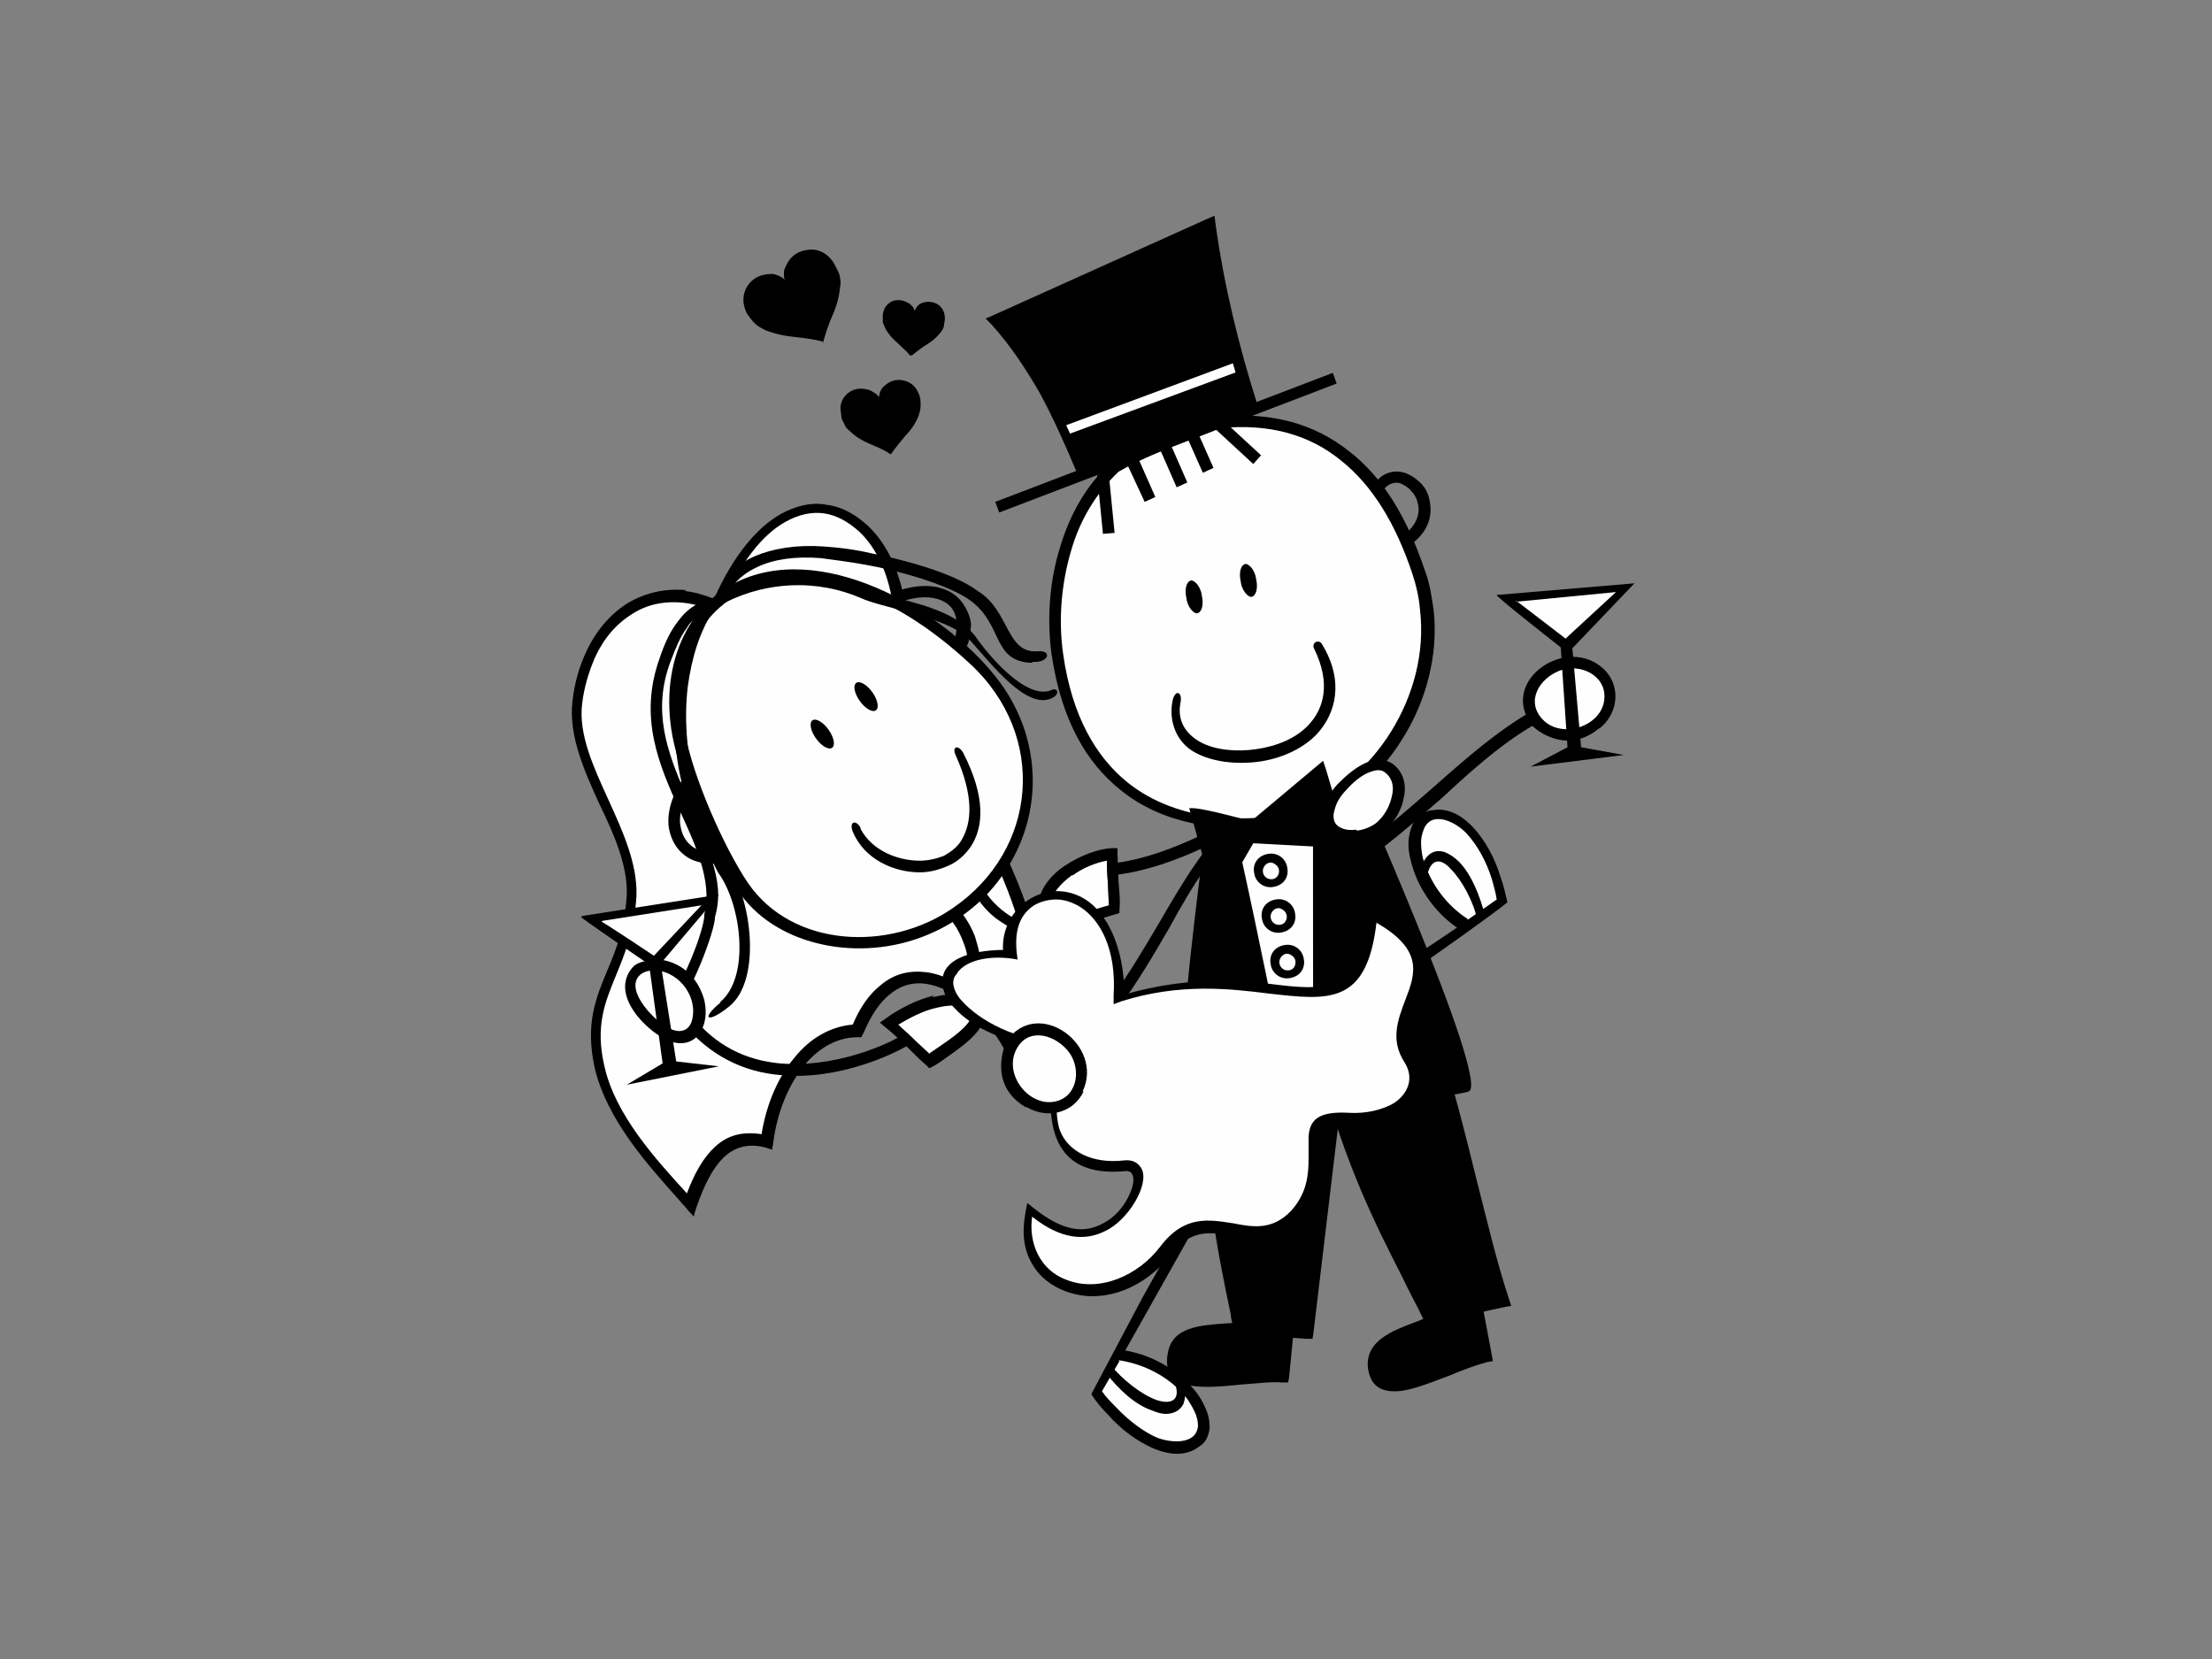 <?xml version="1.0" encoding="utf-8"?>
<!-- Generator: Adobe Illustrator 17.0.0, SVG Export Plug-In . SVG Version: 6.00 Build 0)  -->
<!DOCTYPE svg PUBLIC "-//W3C//DTD SVG 1.1//EN" "http://www.w3.org/Graphics/SVG/1.1/DTD/svg11.dtd">
<svg version="1.1" id="Layer_1" xmlns="http://www.w3.org/2000/svg" xmlns:xlink="http://www.w3.org/1999/xlink" x="0px" y="0px"
	 width="800px" height="600px" viewBox="0 0 800 600" enable-background="new 0 0 800 600" xml:space="preserve">
<rect x="0" y="0" width="800" height="600" fill="#808080" stroke="none"/>
<g id="_597416816">
	<path d="M566.209,256.916c-14.38,4.911-28.413,16.485-44.197,31.216c-19.643,17.187-40.689,35.777-65.594,41.39l-1.403-4.561
		c23.853-5.613,44.197-23.502,63.489-40.338c15.433-13.679,30.164-26.308,45.6-32.269L566.209,256.916z"/>
	<path d="M500.97,276.559c-12.977,1.403-26.659,8.771-42.443,17.889c-19.643,10.872-40.338,22.098-62.085,22.449l-0.351-4.21
		c20.695-0.351,41.039-11.574,60.331-22.098c15.433-8.42,29.813-16.485,43.495-18.59l1.052,4.21V276.559z"/>
	<path d="M450.111,298.654c-10.171,7.718-18.59,21.046-27.361,37.18c-11.223,19.292-23.151,39.636-41.741,51.21l-2.456-3.508
		c17.889-10.872,29.462-30.866,40.689-49.807c8.771-15.082,17.187-29.462,28.062-38.233L450.111,298.654z"/>
	<path fill="#FEFEFE" d="M258.946,219.034c-24.905-11.574-47.003,5.262-50.859,34.725c-2.807,22.449,20.695,46.653,19.643,69.449
		c-1.052,28.062-17.889,35.076-11.574,62.085c4.561,19.292,21.046,36.83,32.62,49.807c5.613-17.187,13.679-26.659,28.062-22.8
		c3.157-22.098,15.784-39.987,32.62-39.987c16.485-38.233,46.653-10.872,54.718,5.262c-3.859-13.328,2.456-28.761,11.223-22.098
		c-7.016-52.964-44.197-86.987-50.158-135.394c-4.911-40.689-43.495-55.771-65.944-1.403L258.946,219.034z"/>
	<path d="M258.245,221.139c-3.859-1.754-7.718-2.807-11.223-3.157c-7.016-0.702-13.328,0.702-18.59,4.21
		c-5.613,3.508-10.171,8.771-13.328,15.784c-2.105,4.911-3.859,10.521-4.561,16.485c-1.403,11.223,4.21,23.151,9.472,34.725
		c5.262,11.574,10.521,23.151,10.171,34.725c-0.702,12.626-4.21,21.046-7.367,28.761c-3.859,9.472-7.718,18.239-4.21,32.971
		c3.859,17.538,18.59,33.672,29.813,45.951l0,0c2.807-7.367,5.964-12.977,10.171-16.836c4.561-4.21,9.82-5.613,16.836-4.561
		c1.754-10.872,5.964-20.695,11.925-27.712c5.613-7.016,12.977-11.223,21.046-11.925c2.807-6.666,6.315-11.223,9.82-14.03
		c5.262-4.561,10.872-5.613,16.836-4.911c5.613,0.702,10.872,3.508,15.784,7.016c3.859,3.157,7.718,6.666,10.521,10.521
		c0-3.157,0.702-5.964,1.403-8.42c0.702-2.456,2.105-4.561,3.157-5.964c1.754-1.754,3.508-2.456,5.613-2.456
		c0.351,0,0.702,0,1.403,0c-4.21-24.905-14.731-45.6-25.256-65.944c-10.872-21.046-21.397-41.741-24.554-65.944
		c-1.403-12.275-5.964-22.098-12.275-28.062c-3.859-3.508-8.069-5.964-12.626-6.666c-4.561-0.702-9.472,0.351-14.38,3.157
		c-8.069,4.561-16.134,14.38-22.8,30.515c-0.351,0.702-0.702,1.403-0.702,2.105c-0.702-0.351-1.403-0.702-2.105-1.052v0.715H258.245
		z M247.72,213.772c3.508,0.351,7.016,1.403,10.521,2.807c7.016-15.784,15.433-25.607,23.853-30.515
		c5.613-3.157,11.574-4.561,16.836-3.508c5.613,0.702,10.521,3.508,15.082,7.718c7.016,6.666,11.925,17.187,13.679,30.515
		c2.807,23.502,13.328,43.846,24.203,64.541c11.223,21.748,22.8,43.846,26.308,71.203c0.351,1.754,0.351,3.508,0.702,5.262
		c-1.403-1.052-2.807-2.105-4.21-3.157c-1.052-0.702-2.105-1.403-2.807-1.403c-1.052,0-1.754,0.351-2.456,1.052
		c-1.052,1.052-1.754,2.456-2.456,4.21c-1.403,4.21-1.754,10.171,0,15.433c2.105,7.367,4.21,14.731,6.315,22.098
		c-3.508-7.016-6.666-13.679-10.171-20.695c-2.807-5.262-8.069-12.275-14.38-17.187c-4.21-3.157-9.121-5.613-13.679-6.315
		c-4.561-0.702-9.121,0.351-13.328,3.859c-3.508,2.807-6.666,7.367-9.472,14.03c-0.351,0.351-0.351,0.702-0.702,1.403
		c-0.351,0-1.052,0-1.403,0c-7.367,0-14.03,3.859-19.292,10.171c-5.613,7.016-9.82,16.836-11.223,28.062
		c0,0.702-0.351,1.403-0.351,2.456c-0.702-0.351-1.403-0.351-2.105-0.702c-6.315-1.754-11.223-0.351-15.082,3.157
		c-4.21,3.859-7.367,10.171-10.171,18.239c-0.351,1.052-0.702,2.105-1.052,3.508c-0.702-1.052-1.754-1.754-2.456-2.807
		s-1.754-1.754-2.456-2.807c-11.574-12.977-26.308-29.112-30.866-48.053c-3.508-16.134,0.351-25.256,4.561-35.426
		c3.157-7.367,6.315-15.433,7.016-27.361c0.351-10.521-4.561-21.748-9.82-32.62c-5.613-12.275-11.223-24.905-9.82-37.18
		c0.702-6.666,2.456-12.626,4.911-17.889c3.508-7.718,8.771-13.679,14.731-17.538c6.315-3.859,13.679-5.613,21.397-4.911
		L247.72,213.772z"/>
	<g>
		<path d="M462.035,495.783l1.754-17.187c-5.262,3.157-12.626,3.859-19.643,4.21c-8.42,0.702-16.485,1.052-17.889,7.016
			c-1.052,4.21,1.052,5.964,4.561,7.016c4.561,1.052,11.223,0.351,17.889-0.351c4.561-0.351,9.121-1.052,12.977-0.702h0.351V495.783
			z"/>
		<path d="M470.452,454.743l-4.21,43.144l-0.351,2.105h-2.105c-3.859-0.351-9.121,0.351-14.38,0.702
			c-7.016,0.702-14.03,1.403-19.292,0.351c-5.964-1.403-9.121-4.561-7.718-11.925c1.754-9.121,11.223-9.82,21.397-10.521
			c11.223-0.702,17.889-0.351,20.344-4.911l2.105-19.643l4.21,0.351V454.743z"/>
	</g>
	<path d="M452.212,147.126c-6.666-20.344-12.626-42.794-15.784-64.541l-75.063,34.023c6.315,7.016,12.626,16.134,17.187,24.554
		c5.262,9.472,9.82,19.994,14.03,30.515c12.977-5.613,49.456-19.643,59.279-24.554h0.351V147.126z"/>
	<g>
		<path d="M531.836,471.93l3.157,16.836c-3.859,1.052-8.069,2.807-12.275,4.561c-6.315,2.456-12.626,5.262-17.187,5.613
			c-3.508,0.351-5.964-1.052-6.315-5.262c-0.351-5.964,7.016-8.771,15.082-11.925C520.964,479.297,527.626,476.842,531.836,471.93z"
			/>
		<path d="M527.278,448.081l2.807,18.941c-2.807,5.262-10.521,8.069-17.538,10.872c-9.472,3.508-18.239,7.016-17.889,16.134
			c0.702,7.367,4.911,9.472,10.872,9.121c5.262-0.351,11.925-3.157,18.59-5.613c4.911-2.105,9.82-3.859,13.679-4.911l2.105-0.351
			l-0.351-2.105l-8.069-42.794L527.278,448.081z"/>
	</g>
	<g>
		<path d="M479.924,388.1c11.223,42.443,25.256,64.541,37.18,88.741c6.666-1.403,20.344-4.561,27.01-5.964
			c-9.472-29.462-15.433-63.489-26.308-96.459C505.18,378.979,492.55,383.54,479.924,388.1z"/>
		<path d="M477.819,388.451c9.121,33.672,19.643,54.367,29.462,73.659c2.456,5.262,5.262,10.171,7.718,15.433l0.702,1.403
			l1.754-0.351l27.01-5.964l2.105-0.351l-0.702-2.105c-4.561-13.679-8.069-28.761-11.925-43.846
			c-4.21-17.187-8.771-35.076-14.38-52.613l-0.702-2.105l-2.105,0.702l-37.882,13.679l0.702,2.105l-2.105,0.702L477.819,388.451z
			 M511.14,460.356c-9.472-18.941-19.993-38.935-28.761-71.203l34.023-12.275c5.262,16.836,9.82,33.672,13.679,50.158
			c3.508,14.38,7.016,28.761,11.223,42.092l-23.151,4.911c-2.105-4.561-4.561-9.121-7.016-14.03v0.348H511.14z"/>
	</g>
	<g>
		<path d="M437.481,383.54c-0.702,43.846,5.262,69.449,10.872,96.108c8.069,0.702,16.134,1.052,24.554,1.754
			c3.859-33.321,8.069-66.646,11.925-99.967c-15.784,0.702-31.567,1.403-47.354,1.754v0.351H437.481z"/>
		<path d="M439.235,385.645c-0.351,39.987,4.911,64.541,9.82,89.443l0.702,2.807l20.695,1.403l11.574-95.407L439.235,385.645z
			 M445.199,475.789c-5.262-25.256-10.521-50.508-9.82-92.249h2.105v-2.105l47.354-1.754h2.456l-0.351,2.456l-11.925,99.967
			l-0.351,2.105h-2.105l-24.554-1.754h-1.403l-0.351-1.403l-1.052-4.561v-0.702H445.199z"/>
	</g>
	<path fill="#FEFEFE" d="M475.013,283.923l-18.239-1.403c-17.187,30.866-11.574,81.026-12.275,116.102
		c19.643-2.807,45.249-7.718,63.84-7.718C502.022,352.323,492.55,310.231,475.013,283.923z"/>
	<path d="M473.609,285.677l-16.134-1.052c-12.626,24.203-11.925,59.98-11.574,90.846c0,7.016,0.351,14.03,0.351,20.695
		c4.21-0.702,8.42-1.403,12.626-2.105c15.784-2.456,32.971-5.262,46.653-5.613c-3.157-18.59-7.016-37.531-11.925-55.42
		c-5.262-17.889-11.574-34.725-19.993-47.702v0.351H473.609z M456.422,280.415l18.239,1.403h1.052l0.702,0.702
		c8.771,13.328,15.784,30.866,21.046,49.456c5.262,18.59,9.472,38.935,12.626,58.226l0.351,2.456h-2.456
		c-14.03,0-32.269,2.807-48.403,5.613c-5.613,0.702-10.872,1.754-15.082,2.456l-2.456,0.351v-2.456c0-7.016,0-14.731-0.351-22.8
		c-0.702-31.918-1.403-69.099,12.626-94.354L456.422,280.415z"/>
	<path d="M485.186,275.858c0,0,51.561,114.699,45.249,117.154c-6.315,2.105-54.017,10.171-54.017,10.171l0.702-125.571l7.718-1.754
		H485.186z"/>
	<path d="M487.291,274.805c0,0.351,52.262,117.154,43.846,119.961c-6.315,2.105-53.315,7.016-53.315,7.016l-2.456,0.702
		l-0.351-2.456c0-0.351-0.351-95.056,0-118.909c0-0.702-0.351-5.262,0.351-5.262l10.872-2.105l0.702,1.403L487.291,274.805z
		 M529.029,390.907c3.508-1.403-32.62-87.689-42.794-109.436c1.403,19.643-8.069,100.318-6.666,115.4
		c7.016-1.754,44.548-4.561,49.456-6.315v0.351H529.029z"/>
	<path d="M440.989,282.169c0,0-17.889,122.417-11.223,122.768c6.666,0.351,35.777-2.807,35.777-2.807
		S442.393,282.169,440.989,282.169z"/>
	<path d="M443.094,282.52l-0.351,2.456c6.666,22.449,25.256,117.856,25.256,118.207l0.351,2.456h-2.456
		c0,0-29.813,1.754-36.479,1.403c-8.771-0.351,9.121-124.518,9.121-124.869l0.351-1.403l1.403-0.351
		c0.351,0,0.702,0.702,1.052,2.105h1.052h0.698V282.52z M442.393,288.133c-3.508,23.853-14.731,114.348-11.223,114.348
		c5.262,0.351,25.256-0.702,32.269-1.052c-2.807-14.731-17.187-94.705-21.397-113.295H442.393z"/>
	<path fill="#FEFEFE" d="M458.176,296.903c39.285-3.859,67.695-50.859,54.367-90.145c-12.275-36.479-34.725-57.525-71.905-54.017
		c-11.925,4.911-25.607,8.771-37.531,15.784c-17.538,16.485-24.554,43.144-21.046,67.695
		C389.429,288.484,426.258,300.058,458.176,296.903z"/>
	<path d="M458.176,294.799c3.859-0.351,7.718-1.052,11.223-2.456c13.679-4.561,25.607-14.731,33.672-27.712
		c8.066-12.98,12.275-28.413,10.521-43.846c-0.351-4.561-1.403-9.121-2.807-13.328c-5.964-17.889-14.38-31.918-25.957-41.039
		c-11.223-9.121-25.607-13.328-43.495-11.574c-3.157,1.403-6.315,2.456-9.82,3.859c-9.121,3.508-18.59,7.016-27.01,11.925
		c-8.069,7.718-14.03,17.538-17.187,28.761c-3.508,11.925-4.561,24.905-2.807,37.18c3.157,22.449,11.925,37.18,23.151,46.302
		c14.38,11.574,33.321,14.38,50.508,12.626v-0.698H458.176z M470.803,296.202c-3.859,1.403-8.069,2.105-12.275,2.807
		c-18.239,1.754-38.233-1.052-53.315-13.328c-12.275-9.82-21.397-25.256-24.905-49.105c-1.754-12.977-0.702-26.659,3.157-38.935
		c3.508-11.574,9.472-22.449,18.59-30.515c8.069-5.613,19.292-9.121,28.413-12.626c2.456-1.052,8.771-2.105,10.521-3.859
		c19.292-1.754,34.725,2.807,47.003,12.626c12.275,9.472,21.046,24.203,27.361,43.144c1.754,4.561,2.456,9.472,3.157,14.38
		c1.754,16.134-2.807,32.971-11.223,46.302c-8.42,13.679-21.046,24.554-35.777,29.462L470.803,296.202z"/>
	<path d="M430.819,209.913c1.403,0,3.508,2.456,3.859,5.613c0.702,3.157,0,5.964-1.754,6.315c-1.403,0-3.508-2.456-3.859-5.613
		C428.363,213.07,429.065,210.264,430.819,209.913z M450.462,203.949c1.403,0,3.508,2.456,3.859,5.613
		c0.702,3.157,0,5.964-1.754,6.315c-1.403,0-3.508-2.456-3.859-5.613C448.006,207.106,448.708,204.3,450.462,203.949z"/>
	<path d="M401.002,171.329l2.105,21.397l-4.21,0.351l-2.105-21.397L401.002,171.329z M423.101,160.106l6.315,14.38l-3.859,1.754
		l-6.315-14.38L423.101,160.106z M433.271,156.598l5.613,12.626l-3.859,1.754l-5.613-12.626L433.271,156.598z M442.393,152.037
		l13.679,12.626l-2.807,3.157l-13.679-12.626L442.393,152.037z M411.176,164.667l6.666,15.082l-3.859,1.754l-7.016-15.082
		l3.859-1.754H411.176z"/>
	<path d="M497.111,174.838c3.157-4.21,7.367-4.911,10.872-3.859c2.105,0.702,4.21,2.105,5.964,3.859
		c1.754,1.754,2.807,4.21,3.157,6.666c1.052,5.262-0.702,11.223-7.367,15.784l-2.456-3.508c4.911-3.508,6.315-7.718,5.613-11.223
		c-0.351-1.754-1.052-3.508-2.456-4.911c-1.052-1.403-2.456-2.105-3.859-2.807c-2.105-0.702-4.561,0-6.315,2.456L497.111,174.838z"
		/>
	<path d="M426.96,254.11c-1.403,6.666,2.105,11.574,7.367,14.38c5.262,2.807,12.977,3.508,19.994,2.456
		c7.367-1.052,14.38-3.859,18.941-8.771c5.613-5.964,8.069-15.082,2.105-27.361c-1.403-2.456,1.754-3.859,2.807-1.754
		c8.069,13.328,4.911,24.905-1.754,32.269c-5.262,5.613-13.328,9.121-21.397,10.171c-8.069,1.052-16.485,0-22.449-3.157
		c-7.016-3.508-10.171-11.574-8.42-19.292C425.206,249.198,427.662,250.251,426.96,254.11z"/>
	<polygon points="359.963,181.503 482.029,134.851 483.432,138.71 361.366,185.359 	"/>
	<polygon fill="#FEFEFE" points="385.57,153.792 446.953,130.992 448.357,134.149 386.622,156.949 	"/>
	<path d="M389.779,171.68c-4.21-10.171-8.771-20.344-13.679-29.462c-5.262-9.121-10.872-17.538-17.538-24.905l-2.105-2.105
		l2.456-1.052l77.869-35.076l2.456-1.052l0.351,2.807c3.157,22.8,8.42,44.197,15.082,65.243l-3.859,1.403
		c-6.666-20.344-11.925-41.39-15.082-63.138l-72.961,32.971c6.315,7.016,11.574,15.082,16.134,23.502
		c5.262,9.472,9.82,19.292,14.03,29.813l-3.859,1.403L389.779,171.68z"/>
	<path d="M461.334,325.313c3.859-0.702,6.666,2.105,7.016,4.911c0.702,3.157-1.052,6.315-4.911,7.016s-6.666-2.105-7.016-4.911
		C455.721,329.172,457.475,326.015,461.334,325.313z M464.14,329.172c-2.105-1.754-4.21,0-4.561,1.754s1.052,3.859,3.508,3.508
		C465.544,334.084,466.245,330.576,464.14,329.172z"/>
	<path d="M464.491,341.799c3.859-0.702,6.666,2.105,7.016,4.911c0.702,3.157-1.052,6.315-4.911,7.016s-6.666-2.105-7.016-4.911
		C458.878,345.658,460.632,342.5,464.491,341.799z M467.298,345.658c-2.105-1.754-4.21,0-4.561,1.754
		c-0.351,1.754,1.052,3.859,3.508,3.508S469.403,347.061,467.298,345.658z"/>
	<path d="M458.527,308.828c3.859-0.702,6.666,2.105,7.016,4.911c0.702,3.157-1.052,6.315-4.911,7.016s-6.666-2.105-7.016-4.911
		C452.914,312.687,454.668,309.53,458.527,308.828z M461.334,312.687c-2.105-1.754-4.21,0-4.561,1.754s1.052,3.859,3.508,3.508
		C462.737,317.599,463.439,314.09,461.334,312.687z"/>
	<g>
		<path d="M431.871,294.799l8.771,28.413l12.275-19.643l32.971,1.052l-7.718-25.957l-24.905,19.993
			C453.265,298.654,432.219,293.044,431.871,294.799z"/>
		<path d="M433.973,295.5l7.016,23.502l10.171-17.889l0.351-0.351C446.252,299.707,436.429,295.851,433.973,295.5z M438.885,323.559
			l-8.771-31.217c3.157-0.702,18.941,3.859,22.449,4.561l23.853-19.993l2.105-1.754l1.052,3.157l7.718,25.957l0.702,2.807
			l-2.456-0.351l-32.269-1.754l-11.574,19.993l-2.105,2.807l-1.052-3.859L438.885,323.559z M454.668,300.759l28.413,1.403
			l-5.964-19.994L454.668,300.759z"/>
	</g>
	<path d="M249.474,366.353c9.121,12.275,21.046,17.187,32.62,18.239c19.993,1.754,39.636-7.016,45.249-10.872l2.456,3.508
		c-5.964,3.859-26.659,13.679-47.705,11.574c-12.626-1.052-25.607-6.666-35.777-19.643l3.157-2.456
		C249.474,366.704,249.474,366.353,249.474,366.353z"/>
	<g>
		<path fill="#FEFEFE" d="M404.16,490.17l29.462-53.315c-6.315,10.872-31.216,55.42-37.531,66.646
			c10.521,15.082,28.062,25.957,36.83,17.538c8.42-8.069-7.367-28.761-29.112-30.866h0.351V490.17z"/>
		<path d="M435.376,437.907l-18.941,33.672l-9.472,16.836c9.82,1.754,17.889,6.666,23.502,12.626
			c2.456,2.456,4.21,5.262,5.262,7.718c1.403,2.807,1.754,5.262,1.754,7.718c-0.351,2.456-1.052,4.561-2.807,5.964
			c-0.351,0.351-1.052,0.702-1.403,1.052c-4.561,3.157-10.171,2.807-16.134,0.351c-5.613-2.456-11.574-6.666-16.485-12.275
			c-2.105-2.105-4.21-4.561-5.964-7.367l18.59-35.076c7.016-12.626,14.38-25.256,18.941-33.672l3.508,2.105L435.376,437.907z
			 M404.861,492.275l-6.315,10.872c1.403,2.105,3.157,3.859,4.911,5.613c4.561,4.911,10.171,9.121,15.082,11.223
			c4.561,1.754,14.03,2.807,14.731-4.21c0-1.754-0.351-3.508-1.403-5.613c-1.052-2.105-2.456-4.561-4.561-6.666
			c-5.262-5.613-13.328-10.171-22.8-11.574L404.861,492.275z"/>
		<path fill="none" d="M425.907,499.642c4.561,18.239-17.187,7.367-25.957-4.561"/>
		<path d="M428.012,498.94c1.052,3.859,0.702,6.666,0,8.771c-1.052,2.105-2.807,3.157-4.911,3.508c-1.754,0.351-3.859,0-6.315-1.052
			c-6.315-2.105-12.275-7.718-16.836-13.679l1.754-2.807c4.21,5.262,10.872,10.521,16.485,12.626
			c6.315,2.105,9.121-0.702,6.315-7.016L428.012,498.94z"/>
	</g>
	<g>
		<path fill="#FEFEFE" d="M500.268,297.956c-3.508,3.859-13.328,6.666-17.889,2.456c-4.911-4.561-0.702-11.925,3.157-16.134
			s12.275-10.872,17.187-5.964C508.685,283.572,504.829,293.395,500.268,297.956z"/>
		<path d="M502.022,299.356c-2.105,2.456-6.666,4.561-10.872,5.262c-3.859,0.351-7.367,0-10.171-2.807l0,0l0,0l0,0
			c-3.157-2.807-3.508-6.666-2.105-10.171c1.052-3.157,3.157-6.315,5.262-8.42l0,0l0,0c2.456-2.456,6.666-6.315,10.872-7.718
			c3.508-1.052,6.666-1.052,9.472,1.403l0,0l0,0c3.508,3.157,4.21,7.718,3.157,11.925
			C506.934,292.694,504.478,296.903,502.022,299.356L502.022,299.356L502.022,299.356z M490.796,300.408
			c3.157-0.351,6.666-2.105,8.069-3.859l0,0l0,0c2.105-2.105,3.859-5.262,4.561-8.771c0.702-2.807,0.351-5.964-2.105-8.069l0,0
			c-1.403-1.403-3.157-1.403-5.262-0.702c-3.508,1.052-7.016,4.21-9.121,6.666l0,0l0,0c-1.754,1.754-3.508,4.21-4.21,7.016
			c-0.702,2.105-0.702,4.561,1.052,5.964l0,0l0,0l0,0c1.754,1.403,4.21,1.754,6.666,1.403L490.796,300.408z"/>
	</g>
	<path fill="#FEFEFE" d="M352.248,317.599l-11.925,8.771c9.121,4.21,15.433,23.853,9.121,26.308
		c8.42,14.03,32.971-12.977,28.062-19.993c-6.666,8.069-22.8-4.21-24.905-15.082h-0.354V317.599z"/>
	<path d="M351.196,321.104l-7.016,5.262c3.508,2.807,6.666,7.718,8.42,12.275c0.702,2.456,1.403,4.561,1.754,7.016
		s0,4.561-0.702,5.964l0,0c-0.351,0.702-0.702,1.052-1.052,1.403c1.754,1.754,3.859,1.754,6.315,1.052l0,0
		c2.105-0.702,3.859-1.754,5.964-3.157s3.859-3.157,5.613-5.262c2.807-3.508,5.262-7.016,5.964-9.472
		c-0.702,0.351-1.403,0.702-2.105,0.702c-2.105,0.351-4.911,0-7.367-0.702c-2.456-1.052-4.561-2.456-7.016-4.21
		c-3.859-3.157-7.016-7.016-8.42-11.223L351.196,321.104z M339.268,324.963l11.925-8.771l2.456-1.754l0.702,3.157
		c0.702,4.21,4.21,8.42,8.069,11.574c1.754,1.403,3.859,2.807,5.613,3.508c1.754,0.702,3.508,1.052,4.911,0.702
		c1.052-0.351,2.105-0.702,2.807-1.754l1.754-2.105l1.754,2.105c2.807,3.859-0.351,11.223-5.964,17.187
		c-1.754,2.105-4.21,4.21-6.315,5.964c-2.456,1.754-4.911,3.157-7.016,3.859l0,0c-4.911,1.403-9.121,0.351-12.275-4.561
		l-1.403-2.105l2.456-1.052c0.351,0,0.702-0.351,0.702-0.702l0,0c0.351-1.052,0.702-2.105,0.351-3.859
		c0-1.754-0.702-3.859-1.403-5.613c-1.754-4.905-5.262-10.167-9.121-11.921l-3.157-1.403l2.807-2.105L339.268,324.963z"/>
	<path fill="#FEFEFE" d="M345.933,330.225c31.217-21.397,35.777-64.19,6.315-91.548c-28.062-26.308-67.344-42.092-91.197-22.098
		c-31.567,26.659-11.925,70.151,5.964,101.02C282.094,344.254,320.327,347.763,345.933,330.225z"/>
	<path d="M344.53,328.471c30.866-21.046,34.374-62.436,6.315-88.39c-59.279-55.069-112.594-27.712-103.125,24.905
		c2.807,15.784,14.03,41.39,22.8,54.367C286.655,342.851,321.73,344.254,344.53,328.471z M357.858,322.507
		c-8.069,8.771-18.59,15.082-30.164,18.239c-24.554,6.666-52.262-1.754-62.787-22.098c-8.42-15.784-18.239-34.374-21.748-52.613
		c-4.911-27.01,6.666-50.158,28.062-57.525c32.269-11.223,75.413,16.134,91.899,40.338c15.784,23.502,13.328,53.315-5.613,74.01
		L357.858,322.507z"/>
	<path d="M311.209,299.707c4.21,8.069,13.679,11.574,21.397,11.574c3.157,0,5.964-0.702,8.771-1.754
		c2.456-1.403,4.911-3.157,6.315-5.613c3.859-6.315,4.561-16.134-2.105-30.866c-1.403-3.157,1.052-3.859,2.807-0.702
		c8.069,15.784,7.367,26.659,2.807,33.672c-2.105,3.157-4.911,5.613-8.069,7.016s-6.666,2.456-10.521,2.456
		c-9.121,0-19.993-4.561-24.203-14.731c-1.403-3.508,1.052-4.561,2.807-1.403v0.351H311.209z"/>
	<path d="M293.933,260.461c1.334-0.764,3.961,0.869,5.866,3.643c1.908,2.774,2.37,5.643,1.039,6.407
		c-1.334,0.764-3.961-0.869-5.866-3.643C293.064,264.09,292.602,261.225,293.933,260.461z"/>
	<path d="M309.773,246.913c1.334-0.764,3.961,0.869,5.866,3.643c1.908,2.774,2.371,5.643,1.039,6.407
		c-1.334,0.764-3.961-0.869-5.866-3.643C308.904,250.543,308.438,247.674,309.773,246.913z"/>
	<path d="M260.346,362.494c11.223-9.121,7.718-35.777-0.702-47.003c-0.702-1.403-1.403-2.807-2.105-4.21
		c2.105,7.016,3.157,12.977,1.052,20.344c0,5.262-9.121,28.761-13.679,31.918c-6.315,4.561-10.171,3.157-3.859-1.403
		c4.911-3.508,14.03-26.308,13.679-31.567c3.157-11.925-3.859-26.308-8.771-37.18c-7.718-16.836-15.082-34.023-7.367-55.42
		c1.754-5.262,3.859-9.82,6.666-13.328c2.807-3.859,6.315-6.666,10.872-7.367l4.911-1.052l-2.807,4.21
		c-5.262,8.069-8.069,17.538-9.472,27.712c-1.403,11.574-0.351,23.502,2.105,34.725c2.807,11.925,7.718,21.748,12.626,30.515
		c8.42,11.925,11.925,41.039,0.351,50.508c-7.718,6.315-10.872,4.911-3.157-1.403h-0.344V362.494z M247.369,286.73
		c-0.351-1.052-0.351-2.105-0.702-3.157c-2.807-11.574-3.508-24.203-2.105-36.128c1.052-8.42,3.157-16.485,6.666-23.502
		c-1.052,0.702-2.105,1.754-2.807,3.157c-2.456,3.157-4.21,7.718-5.964,12.275c-6.666,17.889-1.052,32.62,5.262,47.354
		C247.72,286.73,247.369,286.73,247.369,286.73z"/>
	<path d="M372.943,239.73c-14.03-0.702-10.171-13.328-21.397-22.098c-8.069-6.315-28.062-11.574-38.233-13.328
		c-5.613-1.052-11.223-1.754-16.485-2.456c-9.121-0.702-16.836,0.351-22.8,3.157c-3.859,1.754-7.016,4.21-9.121,7.016
		c7.016-2.807,14.03-4.21,20.695-4.21c9.472-0.351,18.59,1.754,26.659,4.911c3.508,1.403,8.42,2.807,13.328,3.859
		c10.872,2.807,21.046,5.964,27.01,13.328c5.262,7.718,18.941,23.502,27.712,19.643c2.105-1.052,3.157,1.403,0.351,2.807
		c-9.121,4.911-22.449-12.626-29.112-19.993c-5.262-6.315-16.485-9.121-26.659-11.925c-4.911-1.403-9.82-2.456-13.679-4.21
		c-7.367-3.157-15.784-4.911-24.905-4.561c-7.718,0.351-15.784,2.105-24.203,6.315l-4.21,2.105l1.403-4.561
		c1.754-6.315,6.666-11.223,13.679-14.38c6.666-2.807,15.082-4.21,24.905-3.508c5.262,0.351,11.223,1.052,17.187,2.456
		c10.872,2.105,29.813,7.016,38.584,13.679c11.574,7.016,10.171,22.8,21.748,21.748c5.262-0.351,3.859,4.21-1.754,3.859
		L372.943,239.73z"/>
	<path d="M250.877,283.572c-3.859,5.613-5.262,10.521-4.911,14.38c0.351,2.456,1.052,4.561,2.456,6.315
		c1.403,1.754,3.157,2.807,4.911,3.508c2.456,0.702,5.262,0.702,7.718-0.351l1.754,3.859c-3.508,1.403-7.367,1.403-10.521,0.351
		c-2.807-0.702-5.262-2.456-7.016-4.561c-1.754-2.105-3.157-5.262-3.508-8.771c-0.351-4.561,1.052-10.521,5.613-17.187
		L250.877,283.572z"/>
	<path d="M322.432,214.474c7.367-2.807,13.328-3.157,17.889-1.754c3.508,1.052,5.964,2.807,7.718,5.262
		c1.754,2.456,2.807,4.911,3.157,7.718c-0.351,4.21-0.351,6.666-2.807,10.171l-3.508-2.456c1.754-7.016,2.456-14.38-5.964-16.836
		c-3.859-1.052-8.771-0.702-15.082,1.754L322.432,214.474z"/>
	<path fill="#FEFEFE" d="M349.792,362.845c-6.315-3.508-19.292,1.403-28.413,7.718c3.508,2.807,11.223,10.872,14.731,13.679
		C346.284,377.576,360.665,368.809,349.792,362.845z"/>
	<path d="M348.74,364.599c-2.456-1.403-6.315-1.052-10.521,0c-4.561,1.052-9.121,3.508-13.328,5.964
		c1.403,1.403,3.508,3.157,5.262,4.911c2.105,2.105,4.561,4.21,5.964,5.613l0.351-0.351c5.613-3.859,12.275-8.069,14.38-11.925
		c0.702-1.754,0.351-3.157-2.105-4.561v0.348H348.74z M337.163,360.74c5.262-1.403,10.171-1.754,13.679,0.351
		c5.262,2.807,5.964,6.315,3.859,10.171c-2.456,4.561-9.472,9.121-15.433,13.328l-1.754,1.052l-1.403,0.702l-1.052-1.052
		c-1.754-1.403-4.561-4.21-7.367-7.016s-5.613-5.262-7.367-6.666l-2.105-1.754l2.456-1.754c4.911-3.508,11.223-6.666,17.187-8.069
		L337.163,360.74z"/>
	<path fill="#FEFEFE" d="M377.852,325.664c1.754-8.771,15.082-16.485,24.203-16.836c0,4.21,1.052,15.784,1.052,19.994
		c-11.574,3.508-27.712,8.771-25.256-2.807C377.852,326.015,377.852,325.664,377.852,325.664z"/>
	<path d="M375.747,325.313c1.052-4.561,4.561-9.121,9.472-12.275c5.262-3.508,11.574-5.964,16.836-6.315h2.105v2.105
		c0,2.105,0.351,5.964,0.351,9.82c0.351,3.859,0.702,7.718,0.351,10.171v1.403l-3.508,1.052c-7.016,2.105-15.433,4.561-20.695,3.508
		c-4.21-1.052-6.666-3.508-5.262-9.472h0.351V325.313z M387.675,316.546c-3.859,2.807-7.016,6.315-7.718,9.82
		c-0.702,2.807,0.351,4.21,2.105,4.561c5.613,1.052,13.679-2.105,18.941-3.508c0-2.105-0.351-5.262-0.351-8.42
		c-0.351-2.807-0.351-5.613-0.351-7.718c-3.859,0.702-8.42,2.456-12.275,5.262h-0.351V316.546z"/>
	<g>
		<path fill="#FEFEFE" d="M530.783,335.487l-56.823,38.584c10.171-7.367,59.279-39.987,69.8-47.354
			c-3.157-17.889-14.731-35.426-25.957-31.567c-11.223,3.508-5.613,29.112,13.328,40.338H530.783z"/>
		<path d="M472.908,371.966c5.262-3.859,19.993-13.679,34.725-23.502c6.666-4.561,13.679-9.121,19.292-12.977
			c-8.069-5.613-13.328-13.679-15.784-21.046c-1.052-3.157-1.754-6.315-1.754-9.121c0-2.807,0.702-5.613,1.754-7.718
			c1.052-2.105,2.807-3.508,5.262-4.21c0.702-0.351,1.052-0.351,1.754-0.351c5.262-1.052,10.521,1.754,14.731,6.315
			s7.718,10.872,9.82,17.889c1.052,2.807,1.754,5.964,2.456,9.121c-5.613,4.561-28.761,21.046-35.777,25.607
			c-14.731,10.171-29.813,19.993-34.725,23.502l-2.456-3.508H472.908z M530.783,332.681c4.561-3.157,8.069-5.613,10.521-7.367
			c-0.351-2.456-1.052-4.911-1.754-7.367c-2.105-6.666-5.262-12.275-9.121-16.485c-3.157-3.508-11.574-8.42-15.082-2.456
			c-0.702,1.403-1.403,3.508-1.403,5.613c0,2.456,0.351,5.262,1.403,8.069c2.456,7.016,7.718,14.731,15.433,19.643v0.351H530.783z"
			/>
		<path fill="none" d="M515,317.599c3.508-18.59,18.59,0.702,21.748,15.082"/>
		<path d="M512.895,317.248c1.052-4.911,3.508-10.872,9.472-9.121c1.754,0.702,3.508,1.754,5.262,3.508
			c4.561,4.561,7.718,12.626,9.472,19.643l-2.807,1.403c-1.403-6.666-5.613-14.38-9.472-18.239
			c-4.561-5.262-8.069-2.807-8.771,3.157L512.895,317.248z"/>
	</g>
	<path fill="#FEFEFE" d="M364.874,346.009c-41.39-1.754-19.993,31.216,19.292,31.216c-5.613,28.062-3.157,47.354,22.449,44.548
		c14.03-1.403-4.21,42.443-34.023,17.538c-6.315,28.413,29.813,38.233,48.754,13.328c15.433-20.344,31.567,3.859,47.003-12.626
		c16.134-17.538-4.911-36.479,19.292-34.725c15.433,1.052,29.462-9.121,21.748-21.397c-11.925-18.239,22.449-33.672-13.679-52.613
		c-4.561,51.912-37.531,12.275-91.197,29.813c2.456-46.302-43.495-46.302-39.285-14.731L364.874,346.009z"/>
	<path d="M345.933,352.323c-1.052,1.052-1.403,2.807-1.052,4.21c0.351,1.754,1.403,3.859,3.157,5.613
		c5.964,6.666,19.643,14.731,36.479,14.731c-1.052,5.262-4.21,24.554-1.052,32.269c2.807,7.016,11.223,11.925,23.151,10.521
		c3.157-0.351,5.262,1.052,6.315,3.157c2.807,5.613-4.911,18.59-13.328,22.449c-7.016,3.508-15.784,3.157-26.308-5.262
		c-1.403,9.472,2.807,19.292,12.275,22.8c12.275,4.911,26.308-1.754,34.023-11.925c8.771-11.574,17.538-9.82,26.659-8.42
		c7.016,1.403,14.03,2.456,20.695-4.561c6.666-7.367,6.315-15.082,6.315-21.397c0-1.754,0-3.508,0-5.262
		c0.351-5.964,3.157-9.472,14.731-8.771c5.964,0.351,11.925-1.052,16.134-3.508c5.262-3.508,7.367-9.121,3.859-14.731
		c-5.262-8.069-2.456-15.433,0.351-22.8c3.508-9.121,6.666-17.889-10.521-27.712c-3.508,29.813-17.187,28.062-38.935,25.607
		c-14.03-1.754-32.269-3.859-53.315,2.807c-1.052,0.351-1.754,0.702-2.807,1.052c0-1.052,0-2.105,0-3.157
		c1.052-16.836-4.911-27.361-11.925-31.918c-2.807-1.754-5.964-2.807-8.771-2.807s-5.613,0.702-8.069,2.105
		c-7.016,4.561-7.016,12.626-5.964,19.643c-6.666-1.403-16.836-1.052-21.397,4.21L345.933,352.323z M362.77,343.904
		c-1.052-15.784,15.784-27.361,29.813-18.59c7.718,4.911,14.03,17.187,14.03,34.374c20.695-5.964,38.584-5.613,52.613-3.859
		c19.994,2.456,31.918,3.859,34.725-24.905c0-1.052,0.351-2.105,0.351-3.157c1.052,0.351,1.754,1.052,2.807,1.403
		c23.151,12.275,19.292,23.151,15.082,34.374c-2.456,6.315-4.561,12.626-0.702,18.941c4.911,7.718,2.105,15.784-4.911,20.344
		c-4.911,3.157-11.574,4.911-18.59,4.21c-8.42-0.702-10.171,1.403-10.521,4.911c0,1.403,0,3.157,0,4.911
		c0.351,7.016,0.702,15.784-7.367,24.203c-8.069,8.771-16.134,7.367-24.203,5.964c-7.718-1.403-15.082-2.807-22.449,6.666
		c-8.771,11.574-24.554,18.941-38.935,12.977c-4.21-1.754-8.069-4.561-10.521-8.42c-4.911-7.367-4.21-15.082-2.456-23.151
		c7.718,6.315,17.187,12.977,27.361,7.367c4.21-2.105,7.367-5.964,9.121-9.472c1.754-3.508,2.456-6.666,1.403-8.42
		c-0.351-0.702-1.052-1.052-2.105-1.052c-14.03,1.403-21.748-3.157-25.256-11.925c-3.157-8.069-2.456-19.292,0-32.62
		c-17.187-0.702-30.515-7.367-36.83-14.38c-2.456-2.456-3.859-5.262-4.21-7.718c-2.105-11.574,14.38-13.328,22.098-13.328
		L362.77,343.904z"/>
	<g>
		<path fill="#FEFEFE" d="M389.901,394.051c-3.049,6.538-11.059,8.531-17.889,4.449c-6.83-4.082-9.892-12.692-6.843-19.233
			c3.049-6.538,11.059-8.531,17.889-4.449C389.888,378.9,392.953,387.51,389.901,394.051z"/>
		<path d="M391.884,394.763c-3.508,7.367-11.925,9.82-19.292,6.315c-0.702-0.351-1.052-0.702-1.754-0.702
			c-14.03-8.42-7.016-23.151-7.016-23.502c11.223-16.836,35.777,1.052,27.712,17.889
			C391.534,394.763,391.884,394.763,391.884,394.763z M385.92,379.681c-5.262-5.964-14.731-8.069-18.59,0.351
			c-4.21,9.121,5.262,20.695,14.731,18.239C390.13,396.166,391.183,385.645,385.92,379.681z"/>
	</g>
	<g>
		<path fill="#FEFEFE" d="M578.901,243.471c5.102,5.105,4.229,13.312-1.941,18.331c-6.174,5.02-15.312,4.951-20.41-0.151
			c-5.102-5.105-4.229-13.312,1.941-18.331C564.665,238.3,573.803,238.366,578.901,243.471z"/>
		<path d="M580.242,242.182c5.613,5.613,5.262,14.731-0.702,20.344c-0.351,0.351-0.702,0.702-1.403,1.052
			c-12.626,10.171-24.203-1.052-24.203-1.403C542.009,246.041,566.911,229.205,580.242,242.182z M564.108,242.533
			c-7.367,2.807-12.626,11.223-5.964,17.889c7.016,7.016,21.397,2.105,22.098-7.718C580.944,244.287,571.472,239.73,564.108,242.533
			z"/>
	</g>
	<g>
		<path fill="#FEFEFE" d="M248.071,353.727c-3.508-3.859-12.977-7.016-17.889-2.807c-4.911,4.21-0.702,11.925,2.807,16.134
			c3.859,4.21,11.925,10.872,17.187,6.315C256.14,368.107,252.631,358.635,248.071,353.727z"/>
		<path d="M236.146,350.92c-5.964,0.351-9.82,5.262-1.754,14.731l0,0c9.472,10.521,15.433,8.069,16.134,2.105
			c1.403-8.42-5.964-17.187-14.731-16.836H236.146z M238.953,347.061c9.121,1.403,14.03,8.069,15.784,14.731
			c2.105,9.121-2.807,18.239-12.626,14.731c-7.367-2.807-22.098-16.485-13.328-26.659c2.105-2.456,7.016-2.807,10.171-2.456V347.061
			z"/>
	</g>
	<path d="M322.081,164.316c-2.456-1.754-5.262-2.807-7.718-3.859s-4.911-2.456-7.016-4.561c-1.052-0.702-1.754-1.754-2.105-2.807
		c-0.702-1.052-1.052-2.105-1.052-3.508c-0.702-3.157,0.351-5.613,2.456-7.367c2.105-1.754,4.911-2.105,8.069-1.052
		c0.702,0.351,1.052,0.702,1.754,1.052c0.702,0.351,1.052,1.052,1.403,1.403c0-0.702,0.351-1.052,0.351-1.754
		c0.351-0.702,0.702-1.403,1.052-1.754c2.456-2.456,4.911-3.157,7.718-2.456c2.807,0.702,4.561,2.456,5.613,5.613
		c0.351,1.052,0.351,2.456,0.351,3.508c0,1.052-0.351,2.456-0.702,3.508c-1.052,2.807-2.807,5.262-4.561,7.016
		c-1.754,2.105-3.508,4.21-5.262,6.666L322.081,164.316z"/>
	<path d="M329.097,128.536c-1.403-1.754-3.157-3.157-4.561-4.561c-1.754-1.403-3.157-3.157-4.21-4.911
		c-0.351-0.702-0.702-1.754-1.052-2.456c0-1.052,0-1.754,0-2.807c0.351-2.456,1.403-3.859,3.508-4.911
		c2.105-0.702,4.21-0.351,6.315,1.052c0.351,0.351,0.702,0.702,1.052,1.052c0.351,0.351,0.351,1.052,0.702,1.403
		c0-0.351,0.351-0.702,0.702-1.403c0.351-0.351,0.702-0.702,1.052-1.052c2.105-1.052,4.21-1.052,6.315,0
		c1.754,1.052,2.807,2.807,2.807,5.262c0,1.052-0.351,1.754-0.351,2.807c-0.351,1.052-0.702,1.754-1.403,2.456
		c-1.403,1.754-3.157,3.157-4.911,4.21s-3.508,2.456-5.262,3.859L329.097,128.536L329.097,128.536z"/>
	<path d="M297.881,123.628c-3.859-1.052-7.367-1.403-10.521-1.754c-3.508-0.351-7.016-1.052-10.521-2.456
		c-1.403-0.702-2.807-1.403-3.859-2.456c-1.052-1.052-2.105-2.456-2.807-3.508c-1.754-3.508-1.754-6.666,0-9.82
		c2.105-3.157,4.911-4.561,9.121-4.561c0.702,0,1.403,0.351,2.456,0.702c0.702,0.351,1.403,0.702,2.105,1.403
		c-0.351-0.702-0.351-1.403-0.351-2.456s0.351-1.754,0.702-2.456c1.754-3.859,4.561-5.613,8.42-5.964
		c3.508-0.351,6.666,1.403,8.771,4.561c0.702,1.403,1.403,2.456,2.105,4.21c0.351,1.403,0.702,2.807,0.351,4.561
		c-0.351,3.859-1.403,7.367-2.807,10.521c-1.403,3.157-2.456,6.315-3.508,10.171L297.881,123.628z"/>
	<g>
		<path d="M541.308,215.175l49.807-4.21l-22.449,23.502l3.157,35.777l15.433,2.807l-33.672,4.21l13.328-7.016l-2.456-36.128
			C564.459,234.116,540.255,215.175,541.308,215.175z"/>
		<path fill="#FEFEFE" d="M548.321,217.631l36.128-3.508l-18.239,16.836c0,0-18.239-14.03-17.889-13.679V217.631z"/>
	</g>
	<g>
		<path d="M210.54,331.277l49.456-7.718l-21.046,24.905l5.613,35.426l15.433,1.754l-33.321,6.666l12.977-7.718l-4.911-35.777
			c0,0-25.256-17.187-24.554-17.187L210.54,331.277z"/>
		<path fill="#FEFEFE" d="M217.907,333.031l35.777-5.613l-17.187,18.239c0,0-18.941-12.626-18.941-12.275L217.907,333.031z"/>
	</g>
</g>
</svg>
